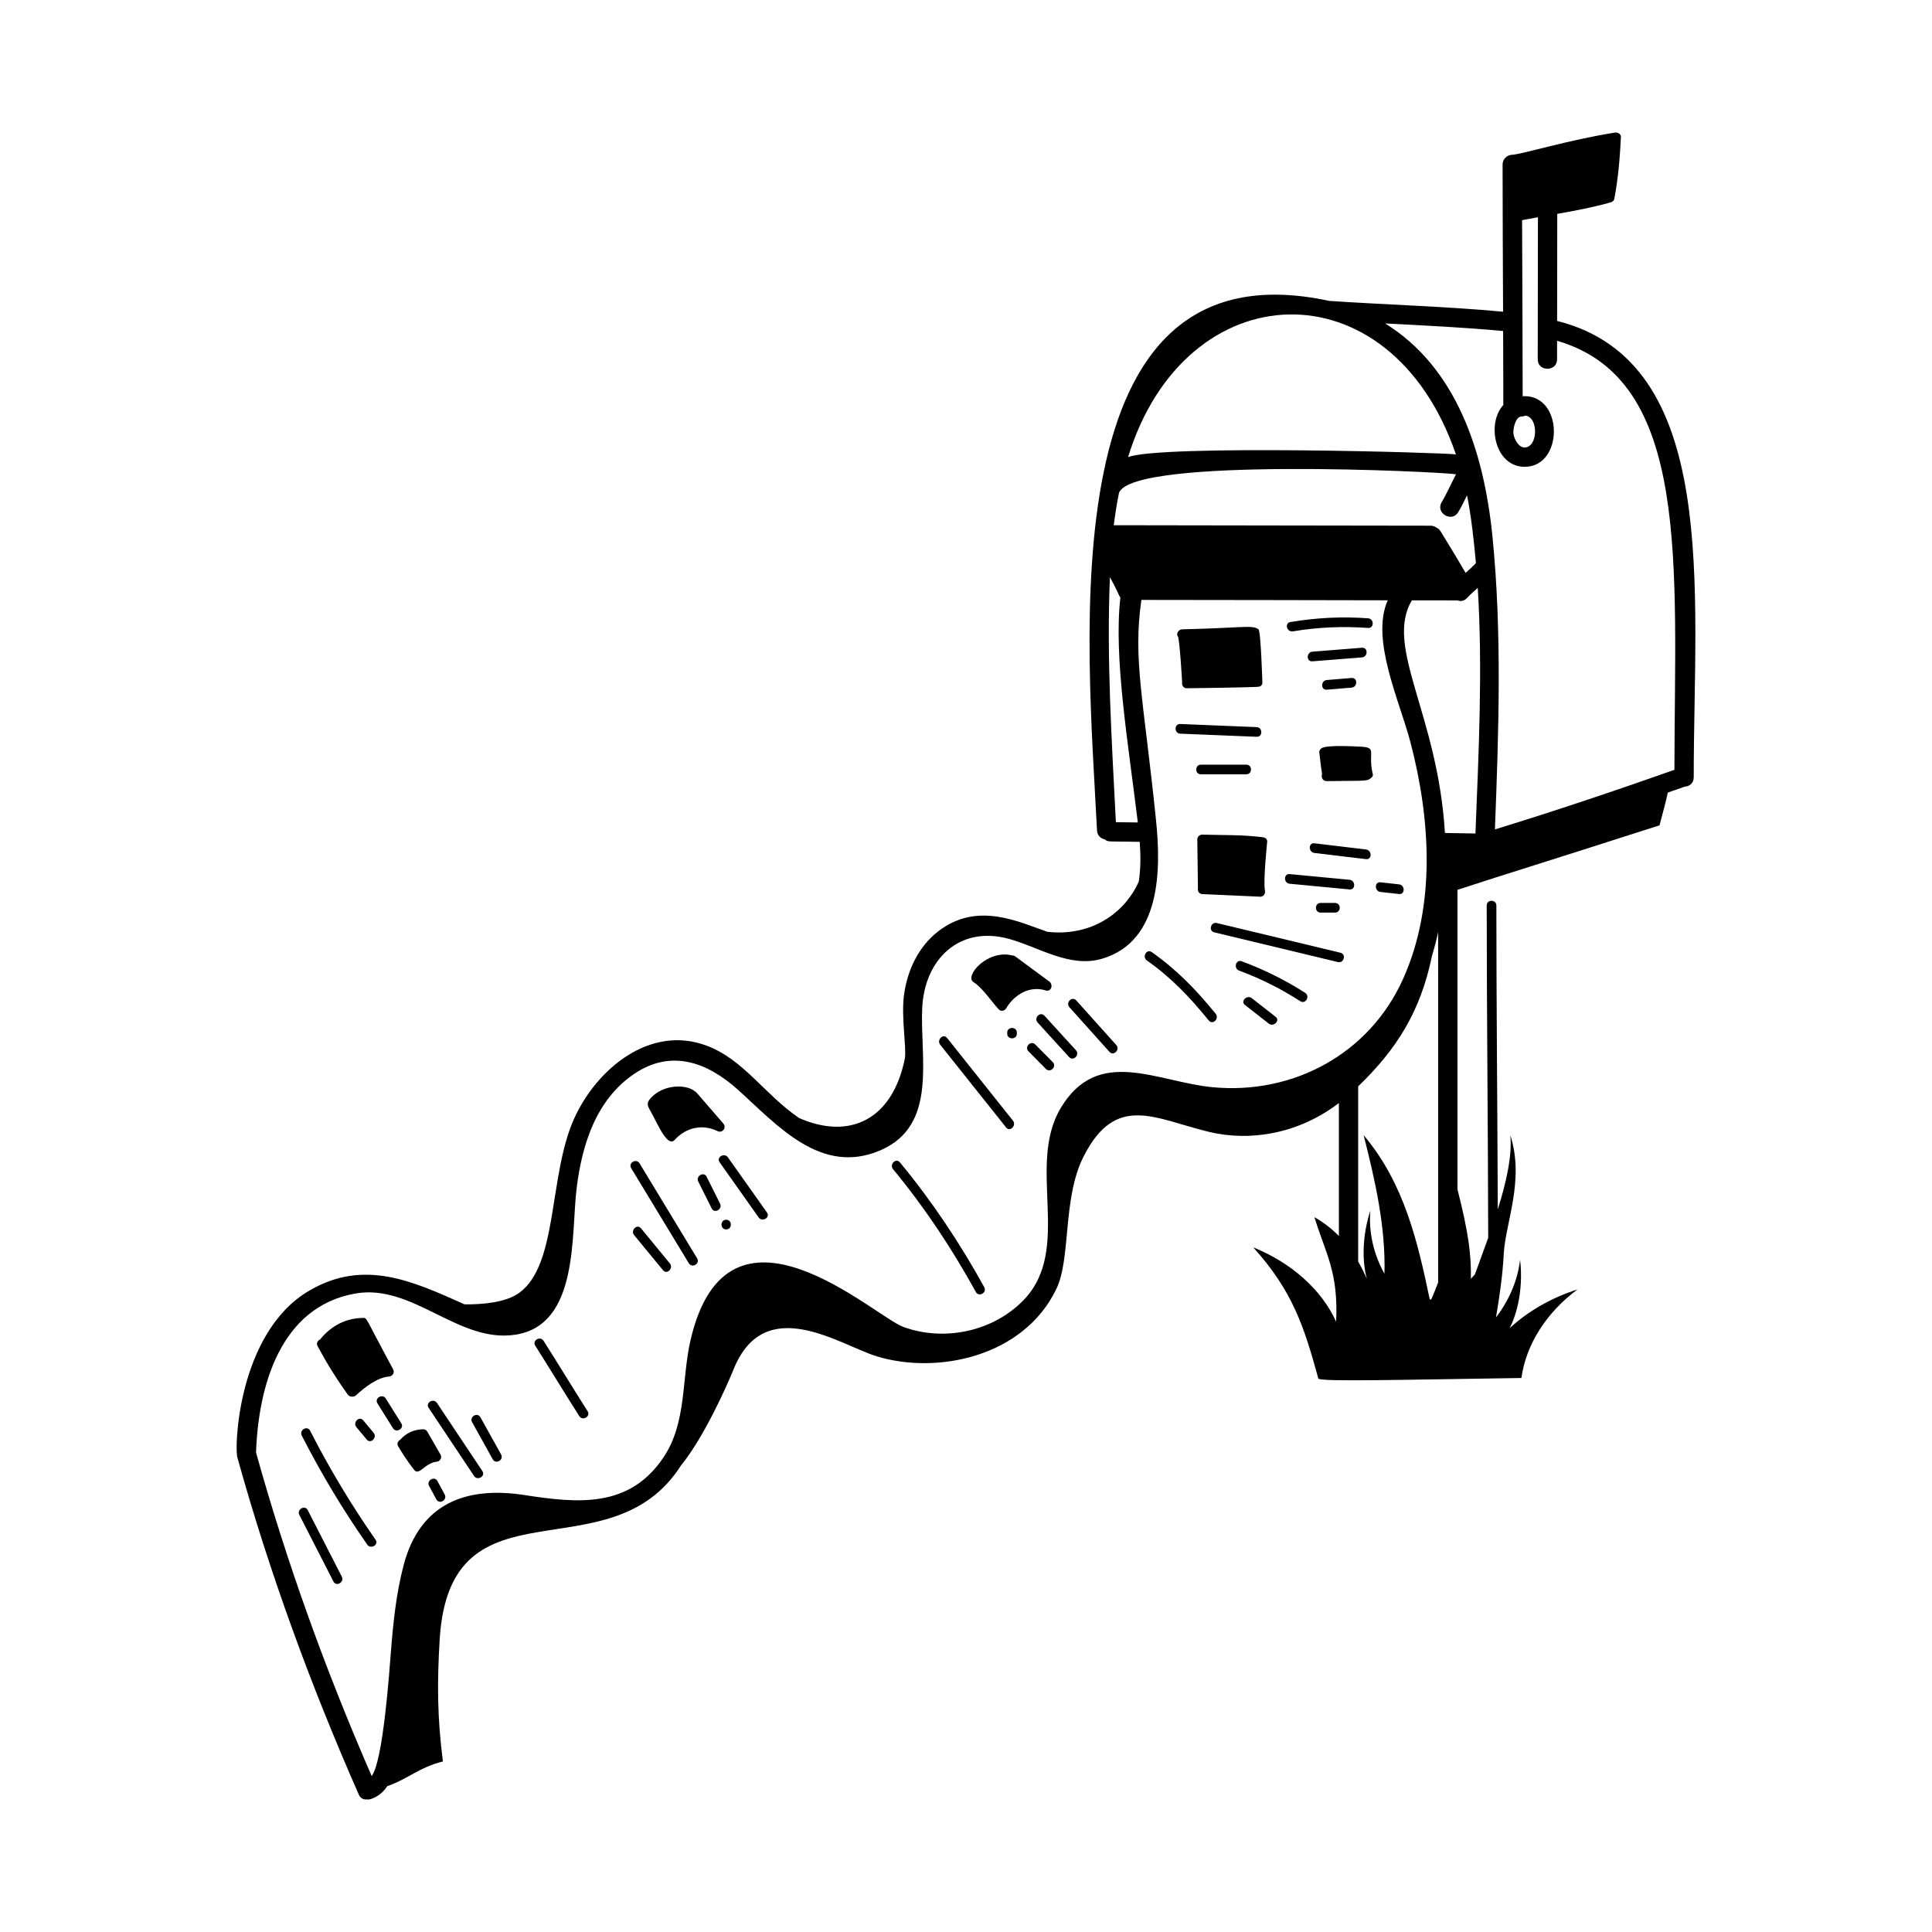 <svg id="Layer_1" enable-background="new 0 0 300 300" height="512" viewBox="0 0 300 300" width="512" xmlns="http://www.w3.org/2000/svg"><g id="Newsletter_1_"><g><path d="m151.536 200.627c.467.845 1.762.089 1.295-.757-3.811-6.904-8.076-13.299-13.097-19.381-.615-.745-1.671.322-1.061 1.061 4.946 5.991 9.112 12.283 12.863 19.078z"/><path d="m89.948 219.891c.516.812 1.815.061 1.295-.757-2.306-3.627-4.531-7.304-6.836-10.931-.516-.812-1.815-.061-1.295.757 2.306 3.627 4.531 7.304 6.836 10.931z"/><path d="m187.708 158.474c.61.749 1.666-.318 1.061-1.061-3.032-3.722-5.994-6.793-9.927-9.571-.79-.558-1.54.742-.757 1.295 3.831 2.706 6.675 5.718 9.623 9.337z"/><path d="m183.557 105.922c-.074.465.192.958.723.949.102-.002 11.041-.121 11.286-.259.273-.081.485-.304.454-.681-.008-.1-.233-7.942-.612-8.218-.977-.711-2.419-.206-11.848.008-.514.012-1.007.65-.648 1.128.245.327.66 6.972.645 7.072z"/><path d="m211.268 115.943c-.952-.043-5.234-.297-6.037.23-.206.135-.4.383-.372.647.375 3.495.475 3.171.397 3.521-.104.466.216.957.723.949 6.193-.087 6.228.074 6.95-.51.284-.229.307-.522.187-.767-.697-3.241.759-3.953-1.849-4.071z"/><path d="m186.687 129.6c-.359-.012-.777.287-.772.749.031 2.514.071 5.027.102 7.541-.078.362.074.788.5.917.104.032-.521-.005 9.181.433.516.023.816-.496.723-.949-.305-1.498.391-7.983.349-7.566.047-.457-.365-.715-.767-.725-3.091-.403-6.208-.299-9.317-.4z"/><path d="m183.267 113.923c3.955.161 7.91.322 11.865.483.965.039.963-1.461 0-1.5-3.955-.161-7.91-.322-11.865-.483-.965-.04-.964 1.461 0 1.5z"/><path d="m193.527 120.235c.965 0 .967-1.5 0-1.5-2.35 0-4.7 0-7.051 0-.965 0-.967 1.5 0 1.5z"/><path d="m200.767 98.038c3.876-.653 7.749-.816 11.667-.529.963.07.958-1.43 0-1.5-4.055-.298-8.057-.093-12.065.582-.95.16-.547 1.606.399 1.447z"/><path d="m211.483 100.581c-2.565.204-5.13.407-7.694.61-.956.076-.964 1.576 0 1.5 2.565-.204 5.13-.407 7.694-.61.956-.076.964-1.577 0-1.5z"/><path d="m206.026 105.595c-.955.08-.964 1.581 0 1.5 1.282-.107 2.564-.213 3.846-.32.955-.08.964-1.581 0-1.5-1.282.107-2.564.213-3.846.32z"/><path d="m212.112 131.906c-2.671-.32-5.342-.639-8.012-.959-.957-.115-.948 1.386 0 1.5 2.671.32 5.342.639 8.012.959.957.115.948-1.386 0-1.5z"/><path d="m200.257 137.228c3.101.294 6.201.589 9.302.883.96.091.954-1.41 0-1.5-3.101-.294-6.201-.589-9.302-.883-.96-.091-.954 1.41 0 1.5z"/><path d="m207.308 141.708c.965 0 .967-1.5 0-1.5-.748 0-1.496 0-2.243 0-.965 0-.967 1.5 0 1.5z"/><path d="m214.359 138.503c.961.106 1.923.213 2.885.32.958.106.95-1.395 0-1.5-.961-.107-1.923-.214-2.885-.32-.958-.106-.95 1.395 0 1.5z"/><path d="m151.164 152.502c1.352.844 2.752 2.95 3.855 4.161.329.465.964.33 1.222-.099.003.006-.003-.006 0 0 1.275-2.153 3.671-3.545 6.13-2.771.871.274 1.214-.896.578-1.371-1.766-1.32-3.554-2.609-5.32-3.928-.142-.106-.28-.133-.411-.128-3.911-.999-7.513 3.226-6.053 4.137z"/><path d="m104.759 177.005c1.747-1.936 4.319-2.507 6.642-1.372.771.377 1.475-.523.909-1.178-4.51-5.215-4.203-4.906-4.421-4.997-1.307-1.125-4.792-1.104-6.739.94-.789.829-.686 1.188-.145 2.122.648 1.118 1.55 3.214 2.42 4.197.47.531.93.737 1.335.288z"/><path d="m162.184 157.72c-.652-.715-1.71.348-1.061 1.061 1.629 1.787 3.258 3.574 4.887 5.361.652.715 1.71-.348 1.061-1.061-1.629-1.787-3.258-3.574-4.887-5.361z"/><path d="m160.76 162.188c-.68-.687-1.741.374-1.061 1.061.904.913 1.808 1.825 2.711 2.737.681.687 1.741-.374 1.061-1.061-.904-.912-1.808-1.825-2.711-2.737z"/><path d="m172.272 163.329c.646.72 1.704-.344 1.061-1.061-2.071-2.308-4.142-4.616-6.213-6.924-.646-.72-1.704.344-1.061 1.061 2.071 2.308 4.142 4.616 6.212 6.924z"/><path d="m208.145 147.942c-6.399-1.538-12.799-3.076-19.198-4.615-.938-.225-1.338 1.221-.399 1.447 6.4 1.538 12.799 3.076 19.199 4.614.938.226 1.338-1.22.399-1.446z"/><path d="m202.667 154.171c-3.109-1.997-6.4-3.624-9.865-4.906-.907-.335-1.298 1.114-.399 1.447 3.348 1.239 6.504 2.827 9.506 4.755.815.523 1.568-.775.757-1.295z"/><path d="m194.385 155c-.752-.587-1.821.467-1.061 1.061 1.229.961 2.459 1.921 3.688 2.881.752.587 1.821-.466 1.061-1.061-1.229-.96-2.459-1.921-3.688-2.881z"/><path d="m111.741 180.475c2.019 2.854 4.039 5.708 6.058 8.562.553.782 1.854.033 1.295-.757-2.02-2.854-4.039-5.708-6.058-8.562-.553-.782-1.854-.034-1.295.757z"/><path d="m109.725 182.724c-.432-.864-1.726-.105-1.295.757.694 1.389 1.389 2.778 2.083 4.167.432.864 1.726.105 1.295-.757-.694-1.389-1.389-2.777-2.083-4.166z"/><path d="m112.763 189.403c-.965 0-.967 1.5 0 1.5.965 0 .967-1.5 0-1.5z"/><path d="m156.401 160.347v.161c0 .965 1.5.966 1.5 0 0-.054 0-.107 0-.161 0-.965-1.5-.967-1.5 0z"/><path d="m53.995 216.544c.307.428.984.406 1.295.116 1.262-1.184 3.298-2.777 5.105-2.913.569-.043.931-.603.647-1.128-4.365-8.077-4.014-7.981-4.664-7.973-2.745.033-4.997 1.262-6.676 3.346-.367.164-.631.585-.384 1.046 1.399 2.605 2.953 5.103 4.676 7.506z"/><path d="m61.862 224.639c.313.494.951 1.676 2.451 3.609.246.316.567.308.822.146.346-.1 1.462-1.326 2.618-1.407.555-.039.95-.611.648-1.128-.069-.117-1.991-3.448-2.048-3.548-0.0 0-0.0.001-.001.002-.116-.217-.328-.381-.631-.377-1.407.016-2.675.586-3.592 1.644-.373.202-.546.62-.268 1.06z"/><path d="m58.612 217.923c.802 1.282 1.604 2.563 2.405 3.845.511.816 1.809.064 1.295-.757-.802-1.282-1.604-2.563-2.406-3.845-.511-.817-1.809-.064-1.295.757z"/><path d="m55.346 221.611c.534.641 1.068 1.282 1.602 1.923.619.743 1.675-.324 1.061-1.061-.534-.641-1.068-1.282-1.603-1.923-.619-.742-1.675.324-1.061 1.061z"/><path d="m67.928 229.982c-.458-.85-1.754-.094-1.295.757.374.694.748 1.389 1.123 2.083.458.85 1.753.093 1.295-.757-.374-.694-.748-1.388-1.123-2.083z"/><path d="m73.608 229.183c.533.799 1.833.049 1.295-.757-2.35-3.525-4.7-7.051-7.051-10.576-.533-.799-1.833-.049-1.295.757 2.35 3.525 4.7 7.051 7.051 10.576z"/><path d="m76.515 226.602c.469.843 1.766.088 1.295-.757-1.07-1.922-2.14-3.844-3.209-5.766-.469-.844-1.766-.088-1.295.757 1.07 1.922 2.14 3.844 3.209 5.767z"/><path d="m106.96 196.157c.5.824 1.797.071 1.295-.757-2.983-4.919-5.965-9.839-8.948-14.758-.5-.824-1.797-.071-1.295.757 2.983 4.919 5.965 9.839 8.948 14.758z"/><path d="m99.531 190.73c-.614-.746-1.669.321-1.061 1.061 1.494 1.817 2.988 3.634 4.483 5.452.613.746 1.669-.32 1.061-1.061-1.494-1.817-2.988-3.635-4.482-5.452z"/><path d="m156.227 175.071c.601.755 1.656-.313 1.061-1.061-3.41-4.28-6.82-8.56-10.23-12.84-.601-.754-1.656.313-1.061 1.061 3.41 4.28 6.82 8.56 10.23 12.84z"/><path d="m58.316 239.086c-3.775-5.411-7.159-11.048-10.161-16.924-.439-.86-1.734-.102-1.295.757 3.001 5.875 6.385 11.513 10.161 16.924.548.786 1.849.037 1.295-.757z"/><path d="m47.782 234.488c-.44-.859-1.735-.102-1.295.757 1.764 3.444 3.529 6.889 5.293 10.333.44.859 1.735.102 1.295-.757-1.764-3.444-3.529-6.889-5.293-10.333z"/><path d="m124.052 173.591c-5.439-3.751-8.583-9.068-14.331-11.223-8.8-3.298-17.083 3.627-20.557 11.303-4.018 8.875-2.448 22.699-8.56 27.095-2.048 1.473-5.558 1.802-8.467 1.774-8.105-3.641-15.662-7.112-24.165-2.101-11.163 6.578-11.624 24.835-11.086 25.972 4.959 17.818 11.367 35.309 18.818 52.233.272.618.767.826 1.261.768.204.028.429.01.675-.075 1.12-.388 1.909-1.098 2.491-1.981 3.271-1.139 4.871-2.88 8.641-3.84-.861-6.738-.912-12.136-.5-18.917 1.576-25.914 26.374-9.548 37.498-27.082 3.546-4.331 7.144-12.419 8.137-14.884 4.838-12.001 16.528-3.779 22.198-2.034 9.319 2.867 22.798.167 27.914-10.428 2.322-4.813.935-14.06 4.232-20.572 5.047-9.969 11.124-5.832 19.521-3.833 6.486 1.545 13.964.234 20.13-4.486v20.643c-1.09-1.107-2.348-2.106-3.801-2.921 1.752 5.69 3.746 8.514 3.37 16.229-2.217-4.93-6.922-9.149-12.872-11.544 6.107 6.763 7.907 12.301 10.11 20.368.145.53 13.1.185 31.536-.081.713-5.188 3.856-10.151 8.702-13.745-4.072 1.287-7.697 3.389-10.521 6.013 1.539-3.094 2.04-7.136 1.608-10.628-.36 3.157-1.663 6.239-3.738 8.963.557-3.284 1.034-6.585 1.207-9.867.258-4.891 3.271-11.411 1.019-18.444.311 3.2-.641 7.359-1.947 11.529-.052-15.732-.215-31.463-.22-47.196-0-.965-1.5-.967-1.5 0 .006 17.202.204 34.403.233 51.605-.716 2.01-1.436 3.934-2.06 5.669-.209.237-.423.469-.632.707.071-3.792-.366-7.148-2.082-13.907 0-15.501 0-31.002 0-46.502 9.13-2.974 10.678-3.37 31.375-10.014.599-2.32 1.021-3.755 1.286-5.087.875-.307 1.75-.608 2.624-.917.716-.04 1.402-.517 1.402-1.441 0-29.082 4.179-64.505-21.212-70.879.007-5.543.014-11.086.022-16.629 2.8-.491 5.593-1.011 8.335-1.794.236-.067.476-.271.524-.524.605-3.178.862-6.34 1.027-9.574.027-.533-.499-.795-.949-.723-7.241 1.15-14.462 3.379-15.926 3.441-.81.032-1.5.661-1.5 1.5.003 7.623.042 15.246.077 22.87-8.968-.83-18.032-1.07-27.019-1.679-43.818-9.465-37.487 52.886-36.036 82.222.04.805.59 1.27 1.208 1.402.544.45.569.274 5.428.373.151 2.097.16 4.192-.155 6.185-2.242 5.007-7.487 8.532-14.167 7.789-4.399-1.496-10.88-4.781-16.955-.088-3.106 2.398-4.822 6.089-5.333 9.916-.458 3.431.439 8.366.126 9.896-1.922 9.434-8.534 12.657-16.442 9.178zm-84.295 51.952c.361-10.285 3.753-22.633 15.421-24.686 8.961-1.577 16.017 7.78 24.885 6.389 9.858-1.546 8.59-15.479 9.476-22.732.821-6.716 2.991-13.712 8.884-17.727 5.83-3.97 11.475-1.797 16.184 2.446 6.126 5.52 12.874 13.345 22.082 9.396 9.046-3.879 6.112-14.465 6.516-22.199.391-7.49 5.765-12.721 13.391-10.661 4.689 1.266 9.53 4.611 14.582 3.088 9.134-2.752 9.111-13.89 8.329-21.492-1.974-19.177-3.591-24.921-2.276-34.211 12.752.004 25.504.04 38.257.06-2.697 6.036 1.812 15.538 3.509 21.986 3.122 11.864 4.017 25.39-1.147 36.848-5.221 11.585-17.012 17.957-29.54 16.776-8.661-.815-17.793-6.46-23.591 3.211-5.398 9.002 1.866 21.89-5.749 29.812-4.73 4.921-12.327 6.504-18.672 4.209-4.62-1.672-27.292-22.921-33.07 2.026-1.404 6.061-.575 12.793-4.176 18.184-5.317 7.959-13.29 7.17-21.623 5.883-9.235-1.426-16.238 1.43-18.734 10.811-1.184 4.449-1.653 9.124-2.009 13.705-.215 2.759-1.209 16.919-2.975 19.113-7.101-16.288-13.194-33.119-17.954-50.236zm186.336-151.9c-.756 1.447-1.421 2.961-2.244 4.367-.978 1.669 1.614 3.181 2.59 1.514.493-.842.927-1.727 1.361-2.612.641 3.146 1.102 7.338 1.38 10.539-.505.532-1.052 1.022-1.604 1.509-1.253-2.167-2.56-4.305-3.867-6.439-.183-.298-.418-.489-.674-.598-.229-.18-.528-.293-.9-.293-16.397-.002-32.793-.067-49.19-.073.208-1.67.475-3.355.815-5.036 2.159-5.635 50.041-3.253 52.331-2.877zm-6.854 19.577c2.361.003 4.723.011 7.084.011.47.176 1.016.115 1.471-.369.524-.558 1.097-1.067 1.672-1.574.784 12.659.134 25.635-.359 38.136-1.58-.022-3.161-.049-4.741-.079-1.088-18.423-9.446-28.868-5.128-36.125zm3.12 55.206c.368-1.214.687-2.445.952-3.69v54.415c-.34.901-.695 1.78-1.072 2.623-.076 0-.151.001-.227.002-1.867-8.873-3.93-18.012-10.271-25.509 1.804 7.051 3.448 14.373 3.233 21.519-1.697-3.074-2.471-6.459-2.186-9.8-1.256 3.817-1.313 7.834-.536 10.618-.404-.917-.841-1.825-1.354-2.708 0-9.07 0-18.139 0-27.209 5.981-5.768 9.666-11.583 11.46-20.26zm13.898-83.752c.235-.003.441-.053.619-.134 2.068.278 1.944 4.911-.128 4.946-.959.016-1.654-1.36-1.744-2.157-.08-.7.3-2.64 1.253-2.655zm-2.852-13.274c.067 16.176-.017 10.021.045 11.478-2.648 2.813-1.385 9.6 3.299 9.609 6.049.011 6.076-11.062-.086-10.972-.079.001-.15.015-.223.025-.009-9.117-.059-18.234-.092-27.351.819-.161 1.639-.312 2.46-.458-.011 7.361-.028 14.722-.029 22.083-0 1.93 3 1.934 3 0 0-.964.003-1.928.004-2.893 20.832 6.028 18.271 34.786 18.219 66.618-9.235 3.259-18.509 6.381-27.871 9.252.581-15.092 1.12-30.557-.393-45.579-1.312-13.023-5.567-26.13-16.661-32.988 6.118.318 12.245.613 18.329 1.176zm-7.332 19.158c-1.819-.275-45.759-1.548-50.908.423 8.867-28.85 40.762-30.079 50.908-.423zm-52.799 57.111c-.635-12.547-1.462-25.461-.925-38.051.498.916.987 1.836 1.4 2.794.063.146.142.261.226.364-1.078 9.261 1.255 22.87 2.704 34.936-1.135-.021-2.27-.036-3.405-.043z"/></g></g></svg>